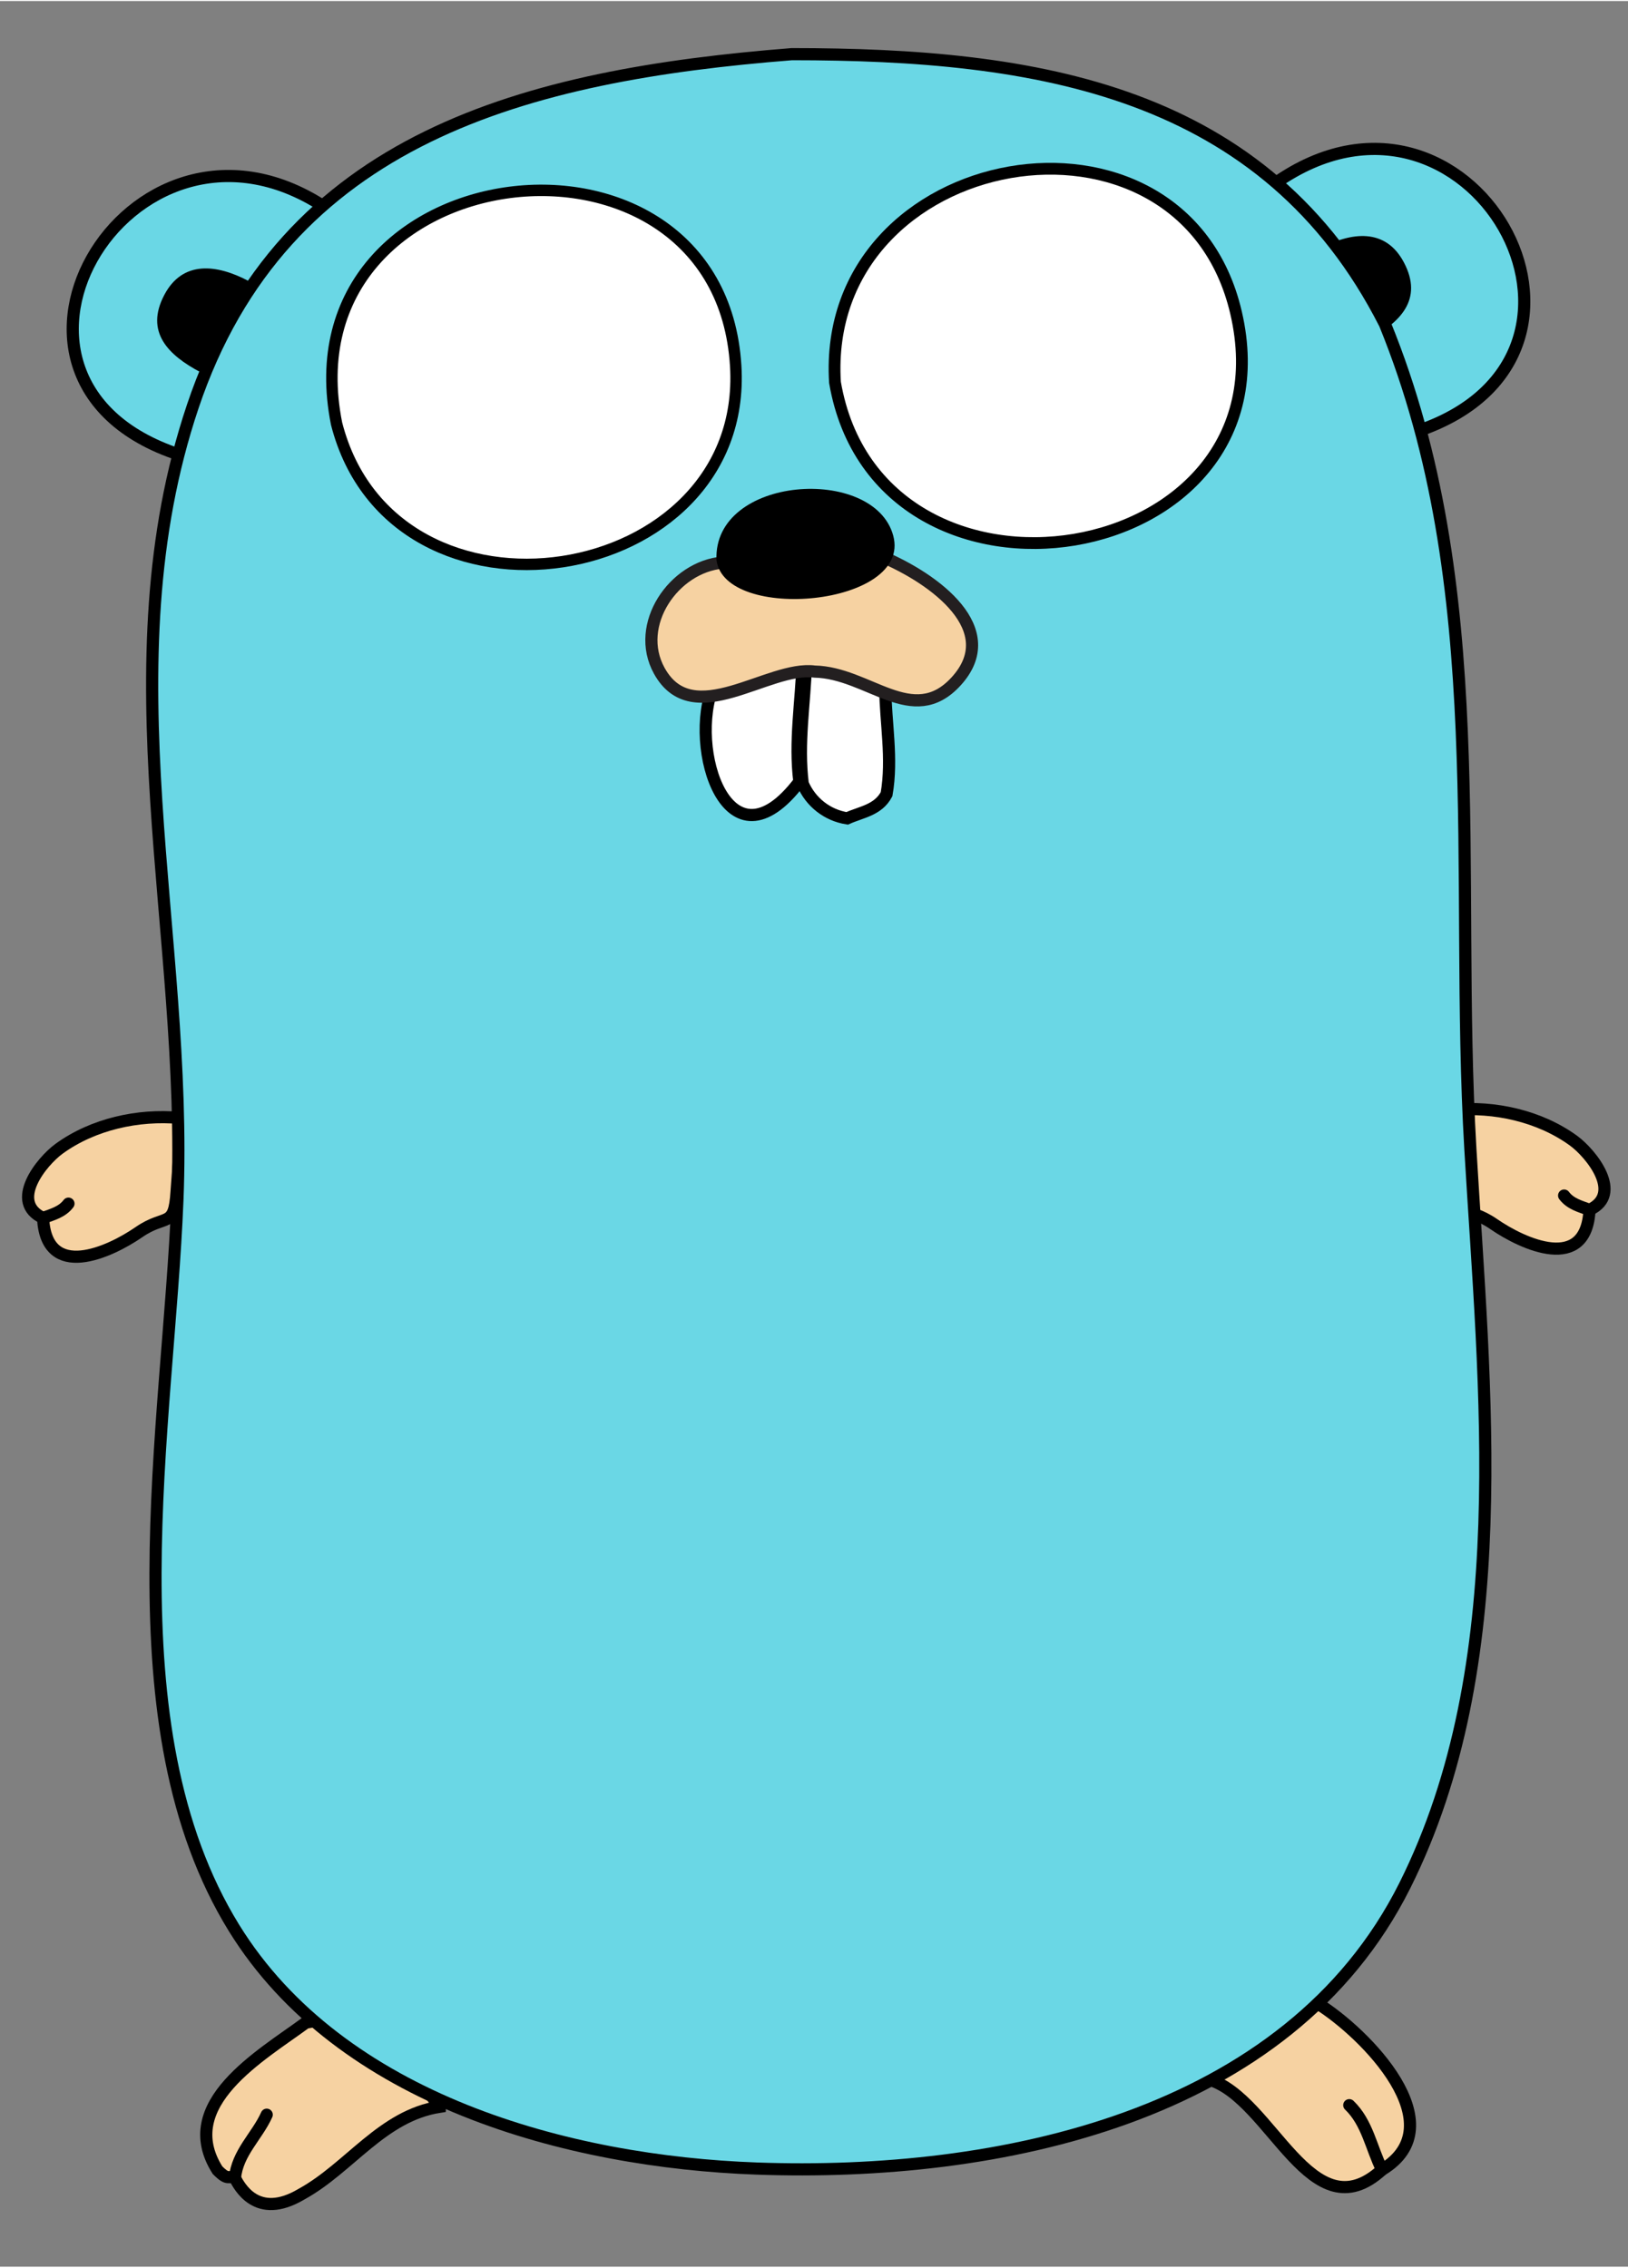 <svg xmlns="http://www.w3.org/2000/svg" width="402" height="560" viewBox="0 0 401.98 559.472"><rect x="0" y="0" width="401.98" height="559.472" fill="#808080" stroke="none"/><style><![CDATA[.B{stroke-width:3}.C{stroke-linecap:round}.D{stroke:#000}.E{fill:#f6d2a2}.F{fill-rule:evenodd}]]></style><g class="B D F"><g class="C"><path d="M10.634 300.493c.764 15.75 16.5 8.463 23.626 3.54 6.765-4.675 8.743-.79 9.337-10.015.39-6.064 1.088-12.128.744-18.216-10.23-.927-21.357 1.51-29.744 7.602-4.32 3.14-12.42 13.158-3.963 17.1" class="E"/><path fill="#c6b198" d="M10.634 300.493c2.3-.852 4.717-1.457 6.27-3.528"/></g><path d="M46.997 112.853C-13.3 95.897 31.536 19.2 79.956 50.74l-32.96 62.113zm267.898-67.87c47.727-33.523 90.856 42.1 35.388 61.14l-35.388-61.14z" fill="#6ad7e5"/><path d="M325.16 494.343c12.123 7.5 34.282 30.182 16.096 41.18-17.474 16-27.254-17.56-42.59-22.21 6.605-8.97 14.977-17.15 26.495-18.97z" class="E"/></g><path fill="none" d="M341.257 535.522c-2.696-5.36-3.6-11.618-8.102-15.94" class="B C D"/><path d="M108.58 519.975c-14.23 2.202-22.238 15.04-34.1 21.558-11.178 6.665-15.454-2.134-16.46-3.92-1.752-.8-1.605.744-4.31-1.98-10.362-16.354 10.797-28.308 21.815-36.432 15.346-3.102 24.963 10.202 33.055 20.773z" class="B D E F"/><path fill="none" d="M58.02 537.612c.542-6.233 5.484-10.407 7.838-15.677" class="B C D"/><g class="F"><path d="M49.513 91.667c-7.955-4.208-13.8-9.923-8.925-19.124 4.505-8.518 12.874-7.593 20.83-3.385l-11.905 22.5zm288.203-8c7.955-4.208 13.8-9.923 8.925-19.124-4.505-8.518-12.874-7.593-20.83-3.385l11.905 22.5z"/><g class="D"><g class="B C"><path d="M392.475 298.493c-.764 15.75-16.5 8.463-23.626 3.54-6.765-4.675-8.743-.79-9.337-10.015-.39-6.064-1.088-12.128-.744-18.216 10.23-.927 21.357 1.51 29.744 7.602 4.32 3.14 12.42 13.158 3.963 17.1" class="E"/><path fill="#c6b198" d="M392.475 298.493c-2.3-.852-4.717-1.457-6.27-3.528"/><path fill="#6ad7e5" d="M195.512 13.124c60.365 0 116.953 8.633 146.452 66.63 26.478 65.006 17.062 135.104 21.1 203.806 3.468 58.992 11.157 127.145-16.2 181.812-28.8 57.514-100.73 71.982-160 69.863-46.555-1.666-102.794-16.854-129.07-59.39-30.826-49.9-16.232-124.098-13.993-179.622 2.652-65.77-17.815-131.742 3.792-196.1C70 33.36 130.45 18.27 195.512 13.124"/></g><g fill="#fff"><path stroke-width="2.908" d="M206.17 94.16c10.838 63.003 113.822 46.345 99.03-17.197-13.264-56.98-102.632-41.208-99.03 17.197" class="C"/><path stroke-width="2.821" d="M83.103 104.35c14.047 54.85 101.864 40.807 98.554-14.213-3.966-65.895-111.984-53.18-98.554 14.213" class="C"/><path d="M218.594 169.762c.046 8.2 1.86 17.387.312 26.1-2.1 3.952-6.193 4.37-9.73 5.967-4.9-.767-9.002-3.978-10.963-8.552-1.255-9.946.468-19.576.785-29.526l19.595 6zm-42.377-.892c-6.47 15.68 3.608 47.035 21.163 23.908-1.255-9.946.468-19.576.785-29.526l-21.948 5.618z" class="B"/></g></g><path stroke="#231f20" d="M178.43 138.673c-12.06 1.028-21.916 15.366-15.646 26.71 8.303 15.024 26.836-1.33 38.38.203 13.285.272 24.17 14.047 34.84 2.5 11.867-12.854-5.11-25.373-18.377-30.97l-39.196 1.568z" class="B E"/><path d="M176.913 138.045c-.893-20.89 38.938-23.503 43.642-6.016 4.692 17.446-41.68 21.498-43.642 6.016-1.565-12.363 0 0 0 0z"/></g></svg>